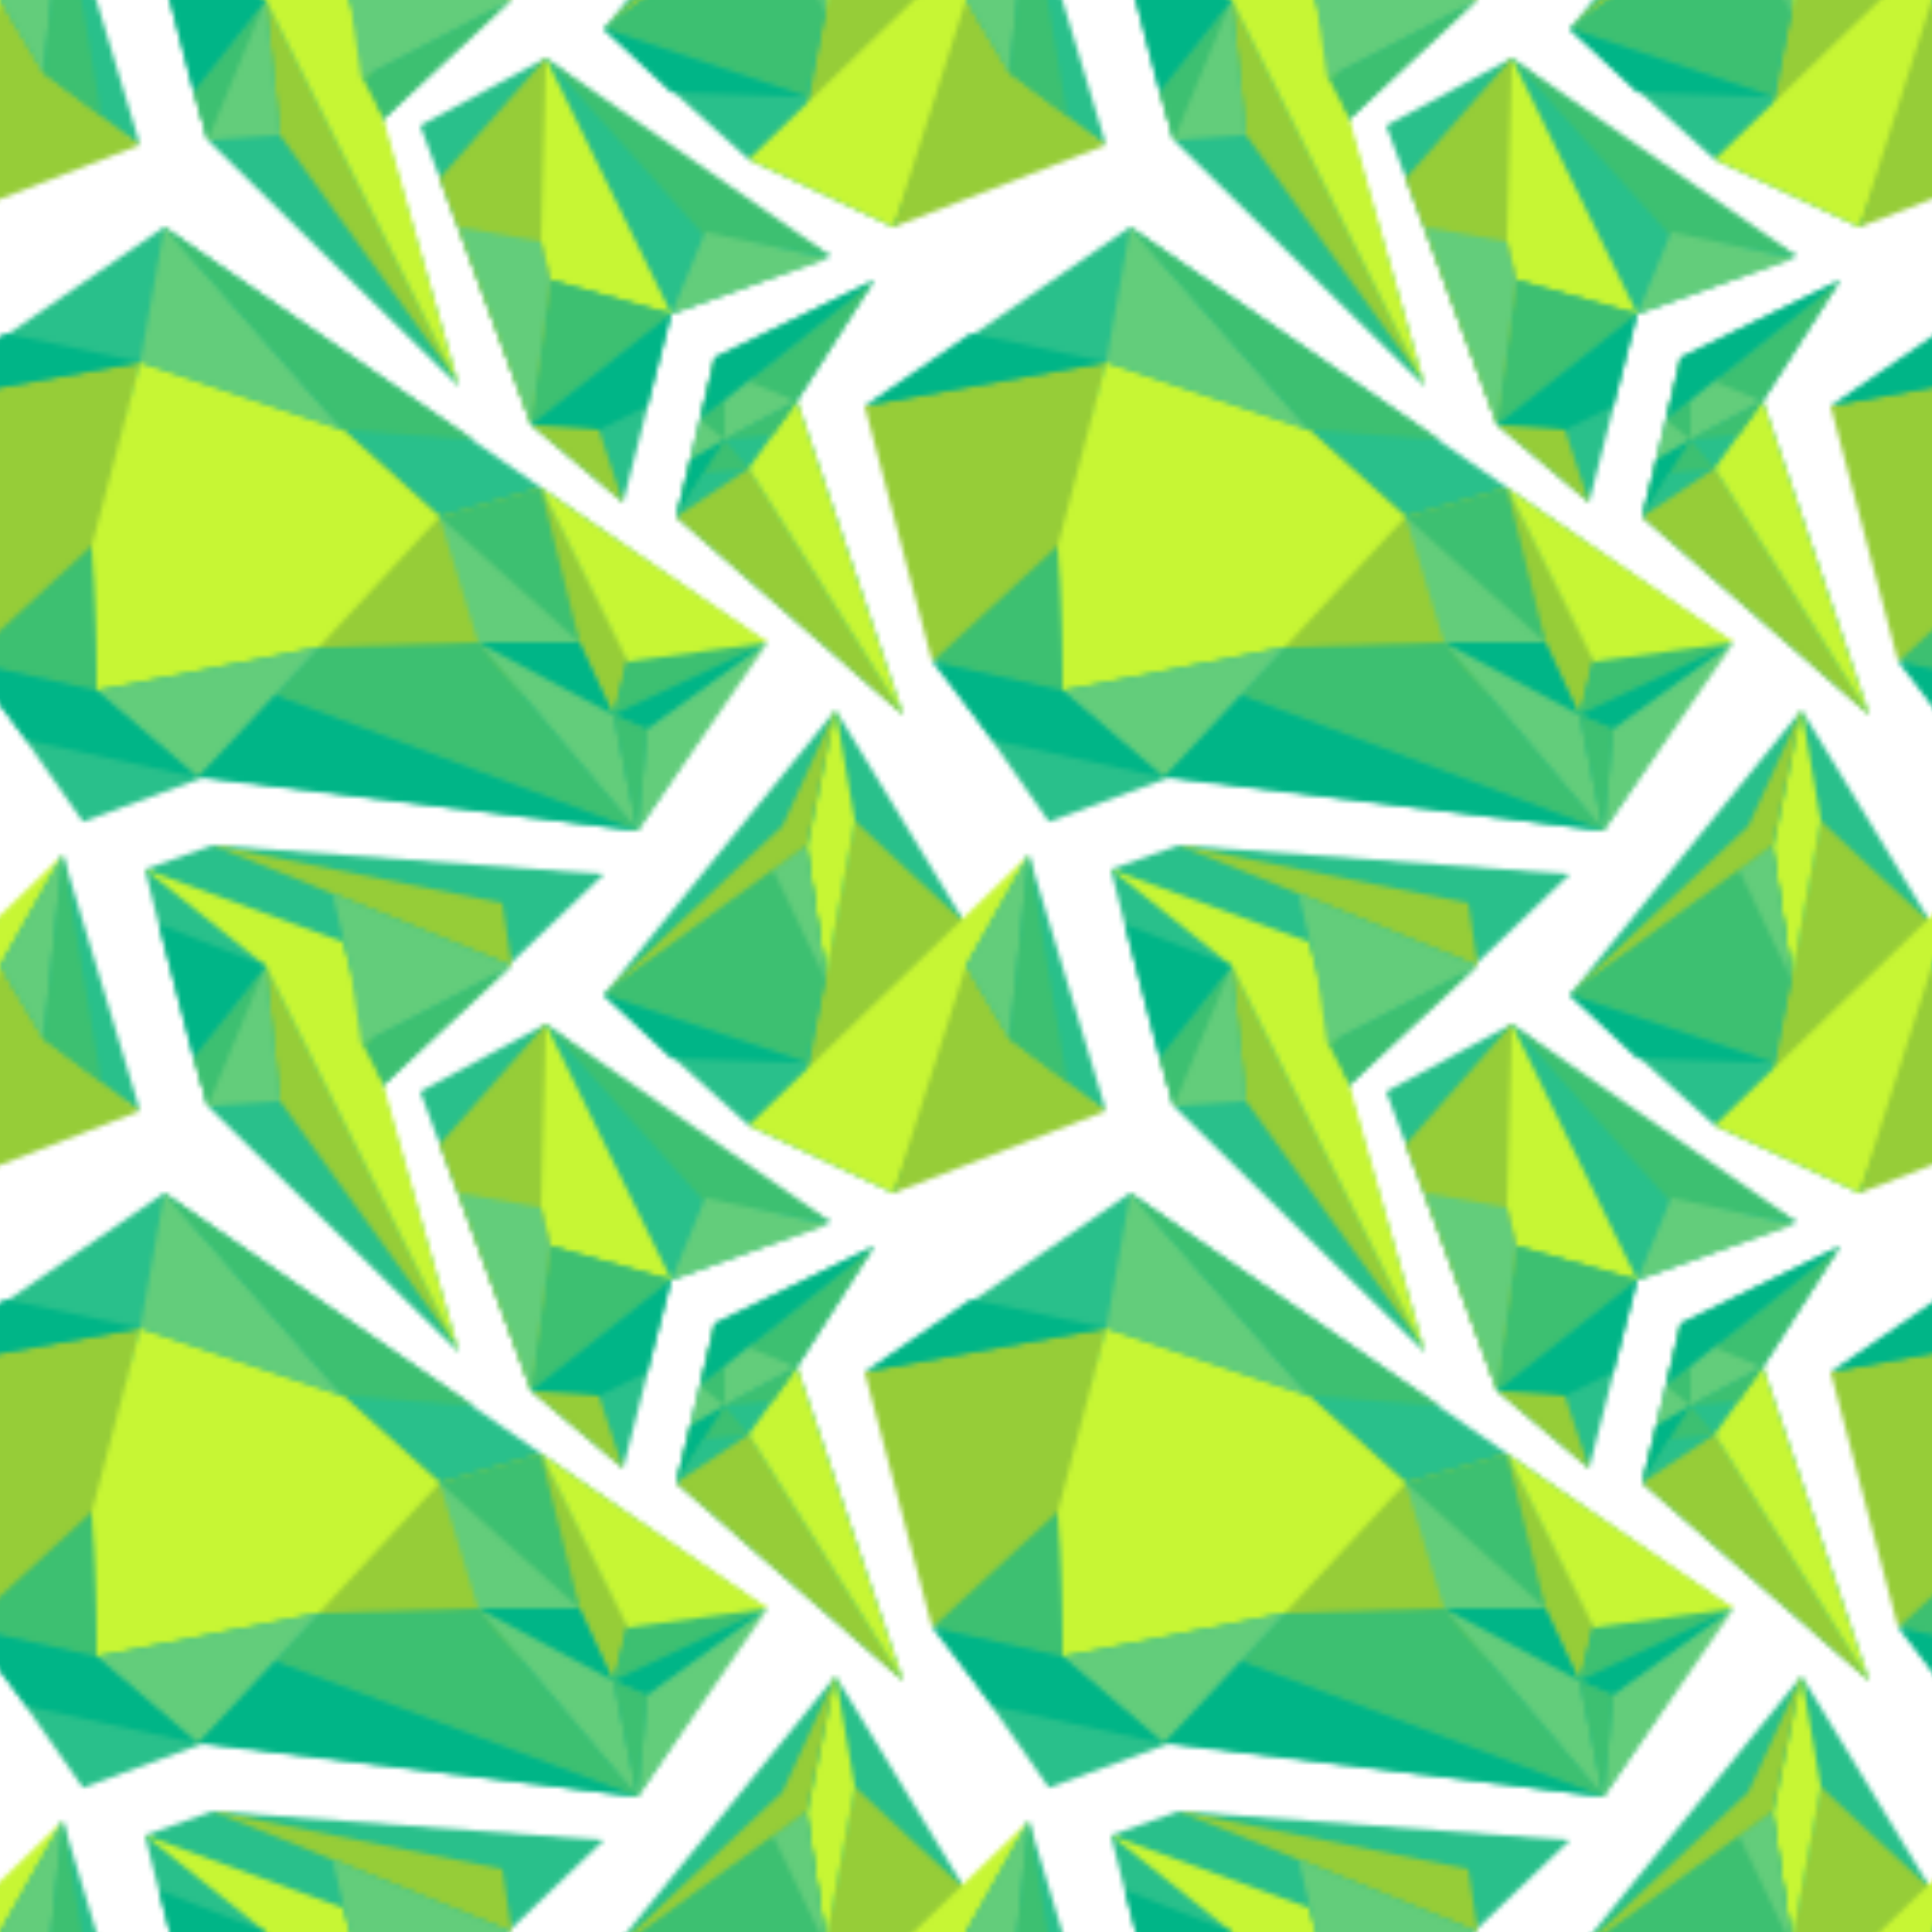 <svg id="b115f238-1dc4-455f-b5a9-037d67b58be0" data-name="bg" xmlns="http://www.w3.org/2000/svg" xmlns:xlink="http://www.w3.org/1999/xlink" viewBox="0 0 400 400"><defs><pattern id="fae4e5be-ba13-48ed-9918-ad4a2993f97e" data-name="Crystals Pure 4" width="200" height="200" patternUnits="userSpaceOnUse" viewBox="0 0 200 200"><rect width="200" height="200" style="fill:none"/><g id="b1a45b8f-f3b7-45b2-84e5-823c7bd8960d" data-name="first"><path d="M-75,6l30,27,30,14L0,33Q2,15.5,4-2L-27-53Z" style="fill:#29c08b"/></g><g id="e2b83072-1168-435d-930e-110380777373" data-name="second"><path d="M5-4-33,23q5-26.5,10-53Z" style="fill:#96cd38"/></g><g id="fc3714d4-cf25-48c5-a17c-476ad92a360a" data-name="third"><polygon points="-45 33 -15 47 13 -23 -45 33" style="fill:#c7f634"/></g><g id="b452ee80-0ed3-46ee-b4cd-f3726d9c3923" data-name="first"><path d="M110,88l19,16,10-39c.659-.299,33-12,33-12L151,42S120.695,18.199,113,12L87,26Z" style="fill:#29c08b"/><path d="M13-23,29,30,9,19,0,0Z" style="fill:#29c08b"/><polygon points="17.167 170.122 42.423 160.843 132 172 158.117 132.825 34 47 -20 84 -6 137 17.167 170.122" style="fill:#29c08b"/><path d="M30-20C34-3,43,29,43,29L95,80S84.333,43,79,25l46-44L44-25Z" style="fill:#29c08b"/><path d="M125,6l30,27,30,14,15-14q2-17.5,4-35L173-53Z" style="fill:#29c08b"/><polygon points="148 74 140 107 187 148 165 83 181 58 148 74" style="fill:#29c08b"/></g><g id="e0d24041-ab00-46f1-b7fc-bab6c862176d" data-name="second"><path d="M205-4,167,23q5-26.5,10-53Z" style="fill:#96cd38"/><path d="M113,12l2,45-5,31L91,37Z" style="fill:#96cd38"/><path d="M39,4" style="fill:#96cd38"/><path d="M55,0,94,78,58,28Z" style="fill:#96cd38"/><polygon points="29 75 19 120 -7 137 -21 84 29 75" style="fill:#96cd38"/><path d="M29,30,9,15,0,0-15,47Z" style="fill:#96cd38"/><path d="M130,136l-3,12L66,134l5-45,20,18,21-6Z" style="fill:#96cd38"/><polygon points="44 -25 104 -13 106 0 44 -25" style="fill:#96cd38"/><polygon points="150 83 150 91 154.78 79.33 150 83" style="fill:#83ce63"/><polygon points="155 97 187 148 140 107 155 97" style="fill:#96cd38"/><polygon points="127 148 132 172 99.462 133.297 127 148" style="fill:#29c08b"/></g><g id="a8a8db87-e2fd-49bc-8894-1cd41789dd5e" data-name="third"><path d="M29,75q-5,19-10,38,.5,15,1,30l46-9,25-27L71,89Z" style="fill:#c7f634"/><path d="M139,65l-25-7-2-8,1-38Z" style="fill:#c7f634"/><polygon points="155 97 187 148 165 83 155 97" style="fill:#c7f634"/><polygon points="55 0 95 80 71 -5 30 -20 55 0" style="fill:#c7f634"/><polygon points="155 33 185 47 213 -23 155 33" style="fill:#c7f634"/></g><g id="f90586c4-f324-4991-af79-215834adb5de" data-name="fourth"><polygon points="99 133 132 172 127 148 120 133 110 107 91 107 99 133" style="fill:#63cd7b"/><polygon points="72.505 0.264 74.813 16.264 106 0 68.813 -15.022 72.505 0.264" style="fill:#63cd7b"/><path d="M71,89,29,75q2.5-14,5-28Z" style="fill:#63cd7b"/><polygon points="165 83 150 91 140 107 148 74 165 83" style="fill:#63cd7b"/><path d="M112,50,95,47l15,41,4-30Z" style="fill:#63cd7b"/></g><g id="a9073e59-4dab-4ac1-ac66-1d22af3fe030" data-name="fifth"><polygon points="66 134 57 144 132 172 99 133 66 134" style="fill:#3dc071"/><polygon points="139 65 110 88 114 58 139 65" style="fill:#3dc071"/><polygon points="145 98 155 97 150 91 145 98" style="fill:#3dc071"/><polygon points="165 83 181 58 155 79 165 83" style="fill:#3dc071"/><polygon points="82.582 12.11 75 16 79.418 24.638 106 0 82.582 12.11" style="fill:#3dc071"/><polygon points="150 91 145 87 150.033 82.693 150 91" style="fill:#3dc071"/><path d="M150,91l10-1,5-7Z" style="fill:#3dc071"/></g><g id="a37a5d40-0317-4490-aa3c-19befc484587" data-name="sixth"><polygon points="181 58 144.956 86.879 148 74 181 58" style="fill:#00b587"/><polygon points="143.011 95.055 140 107 150 91 143.011 95.055" style="fill:#00b587"/></g><polygon points="20 143 41 161 66 134 20 143" style="fill:#63cd7b"/><polygon points="57 144 132 172 41 161 57 144" style="fill:#00b587"/><path d="M129.974,137.097l-2.918,11.022c9.962-5.074,21.925-10.164,31.887-15.238C149.954,134.281,138.964,135.697,129.974,137.097Z" style="fill:#3dc071"/><polygon points="130 137 159 133 112 101 130 137" style="fill:#c7f634"/><polygon points="127 148 159 133 134 151 127 148" style="fill:#00b587"/><polygon points="134 151 132 172 159 133 134 151" style="fill:#63cd7b"/><polygon points="127 148 132 172 134 151 127 148" style="fill:#3dc071"/><polygon points="112 101 120 133 91 107 112 101" style="fill:#3dc071"/><polygon points="99 133 120 133 127 148 99 133" style="fill:#00b587"/><path d="M103,136" style="fill:#63cd7b"/><path d="M19,113q.5,15,1,30l-27-6Z" style="fill:#3dc071"/><polygon points="-7 137 20 143 41 161 5.44 153.209 -7 137" style="fill:#00b587"/><polygon points="1 69 29 75 -21 84 1 69" style="fill:#00b587"/><path d="M71,89l27,2L34,47Z" style="fill:#3dc071"/><polygon points="58 28 43 29 40.516 20.022 55 0 58 28" style="fill:#63cd7b"/><polygon points="43 29 55 0 40 19 43 29" style="fill:#3dc071"/><polygon points="32.934 -8.593 55 0 40 19 32.934 -8.593" style="fill:#00b587"/><path d="M110,88l14,1,10-5q2.5-9.5,5-19Z" style="fill:#00b587"/><polygon points="113 12 146 49 172 53 113 12" style="fill:#3dc071"/><polygon points="146 48 139 65 171.396 53.517 146 48" style="fill:#63cd7b"/><path d="M110,88l14,1q2.5,7.5,5,15Z" style="fill:#96cd38"/><path d="M173-53q2,11.5,4,23L171,2q-2-13-4-26Z" style="fill:#c7f634"/><polygon points="167 -25 125 6 167 20 171 2 167 -25" style="fill:#3dc071"/><polygon points="125 6 167 20 138.89 19.099 125 6" style="fill:#00b587"/><path d="M167-25l-7,5L171,3Q169-11,167-25Z" style="fill:#63cd7b"/><polygon points="125.505 5.253 167 -25 173 -53 162 -29 125.505 5.253" style="fill:#96cd38"/><path d="M0,0,13-23Q11-4,9,15Z" style="fill:#63cd7b"/><path d="M13-23Q11-4,9,15l12,9Q17,.5,13-23Z" style="fill:#3dc071"/><g id="e18442f7-eb6d-4daf-b0c5-5f868b8368bd" data-name="first"><polygon points="217.167 170.122 242.423 160.843 332 172 358.117 132.825 234 47 180 84 194 137 217.167 170.122" style="fill:#29c08b"/></g><g id="bd690f7a-9ed2-4782-85fb-269cfbfe5b13" data-name="second"><polygon points="229 75 219 120 193 137 179 84 229 75" style="fill:#96cd38"/><path d="M229,30,209,15,200,0,185,47Z" style="fill:#96cd38"/></g><path d="M219,113q.5,15,1,30l-27-6Z" style="fill:#3dc071"/><polygon points="193 137 220 143 241 161 205.44 153.209 193 137" style="fill:#00b587"/><polygon points="201 69 229 75 179 84 201 69" style="fill:#00b587"/><g id="aecd97e9-62f0-454b-a25d-eb58940869d7" data-name="first"><path d="M-75,206l30,27,30,14L0,233q2-17.5,4-35l-31-51Z" style="fill:#29c08b"/></g><g id="f4e5ed14-79b2-4411-9a21-829b78a87981" data-name="second"><path d="M5,196l-38,27q5-26.5,10-53Z" style="fill:#96cd38"/></g><g id="b5c5d048-8ae1-4327-b79a-669e5dea1ace" data-name="third"><polygon points="-45 233 -15 247 13 177 -45 233" style="fill:#c7f634"/></g><g id="ae62e37d-349b-48ba-a847-87b8cd97fd55" data-name="first"><path d="M13,177l16,53L9,219,0,200Z" style="fill:#29c08b"/><path d="M30,180c4,17,13,49,13,49l52,51s-10.667-37-16-55l46-44-81-6Z" style="fill:#29c08b"/><path d="M125,206l30,27,30,14,15-14q2-17.5,4-35l-31-51Z" style="fill:#29c08b"/></g><g id="a778dfb0-6558-44b0-a91e-e08c820bb142" data-name="second"><path d="M205,196l-38,27q5-26.5,10-53Z" style="fill:#96cd38"/><polygon points="44 175 104 187 106 200 44 175" style="fill:#96cd38"/></g><g id="afc07a7b-fc4c-46fc-bafe-798a73fc5810" data-name="third"><polygon points="55 200 95 280 71 195 30 180 55 200" style="fill:#c7f634"/><polygon points="155 233 185 247 213 177 155 233" style="fill:#c7f634"/></g><g id="f58f197e-3c87-4af1-94c8-20100b61624e" data-name="fourth"><polygon points="72.505 200.264 74.813 216.264 106 200 68.813 184.978 72.505 200.264" style="fill:#63cd7b"/></g><polygon points="32.934 191.407 55 200 40 219 32.934 191.407" style="fill:#00b587"/><path d="M173,147q2,11.5,4,23l-6,32q-2-13-4-26Z" style="fill:#c7f634"/><polygon points="167 175 125 206 167 220 171 202 167 175" style="fill:#3dc071"/><path d="M167,175l-7,5,11,23Q169,189,167,175Z" style="fill:#63cd7b"/><polygon points="125.505 205.253 167 175 173 147 162 171 125.505 205.253" style="fill:#96cd38"/><path d="M0,200l13-23q-2,19-4,38Z" style="fill:#63cd7b"/><path d="M13,177q-2,19-4,38l12,9Q17,200.5,13,177Z" style="fill:#3dc071"/></pattern></defs><rect width="400" height="400" style="fill:url(#fae4e5be-ba13-48ed-9918-ad4a2993f97e)"/></svg>